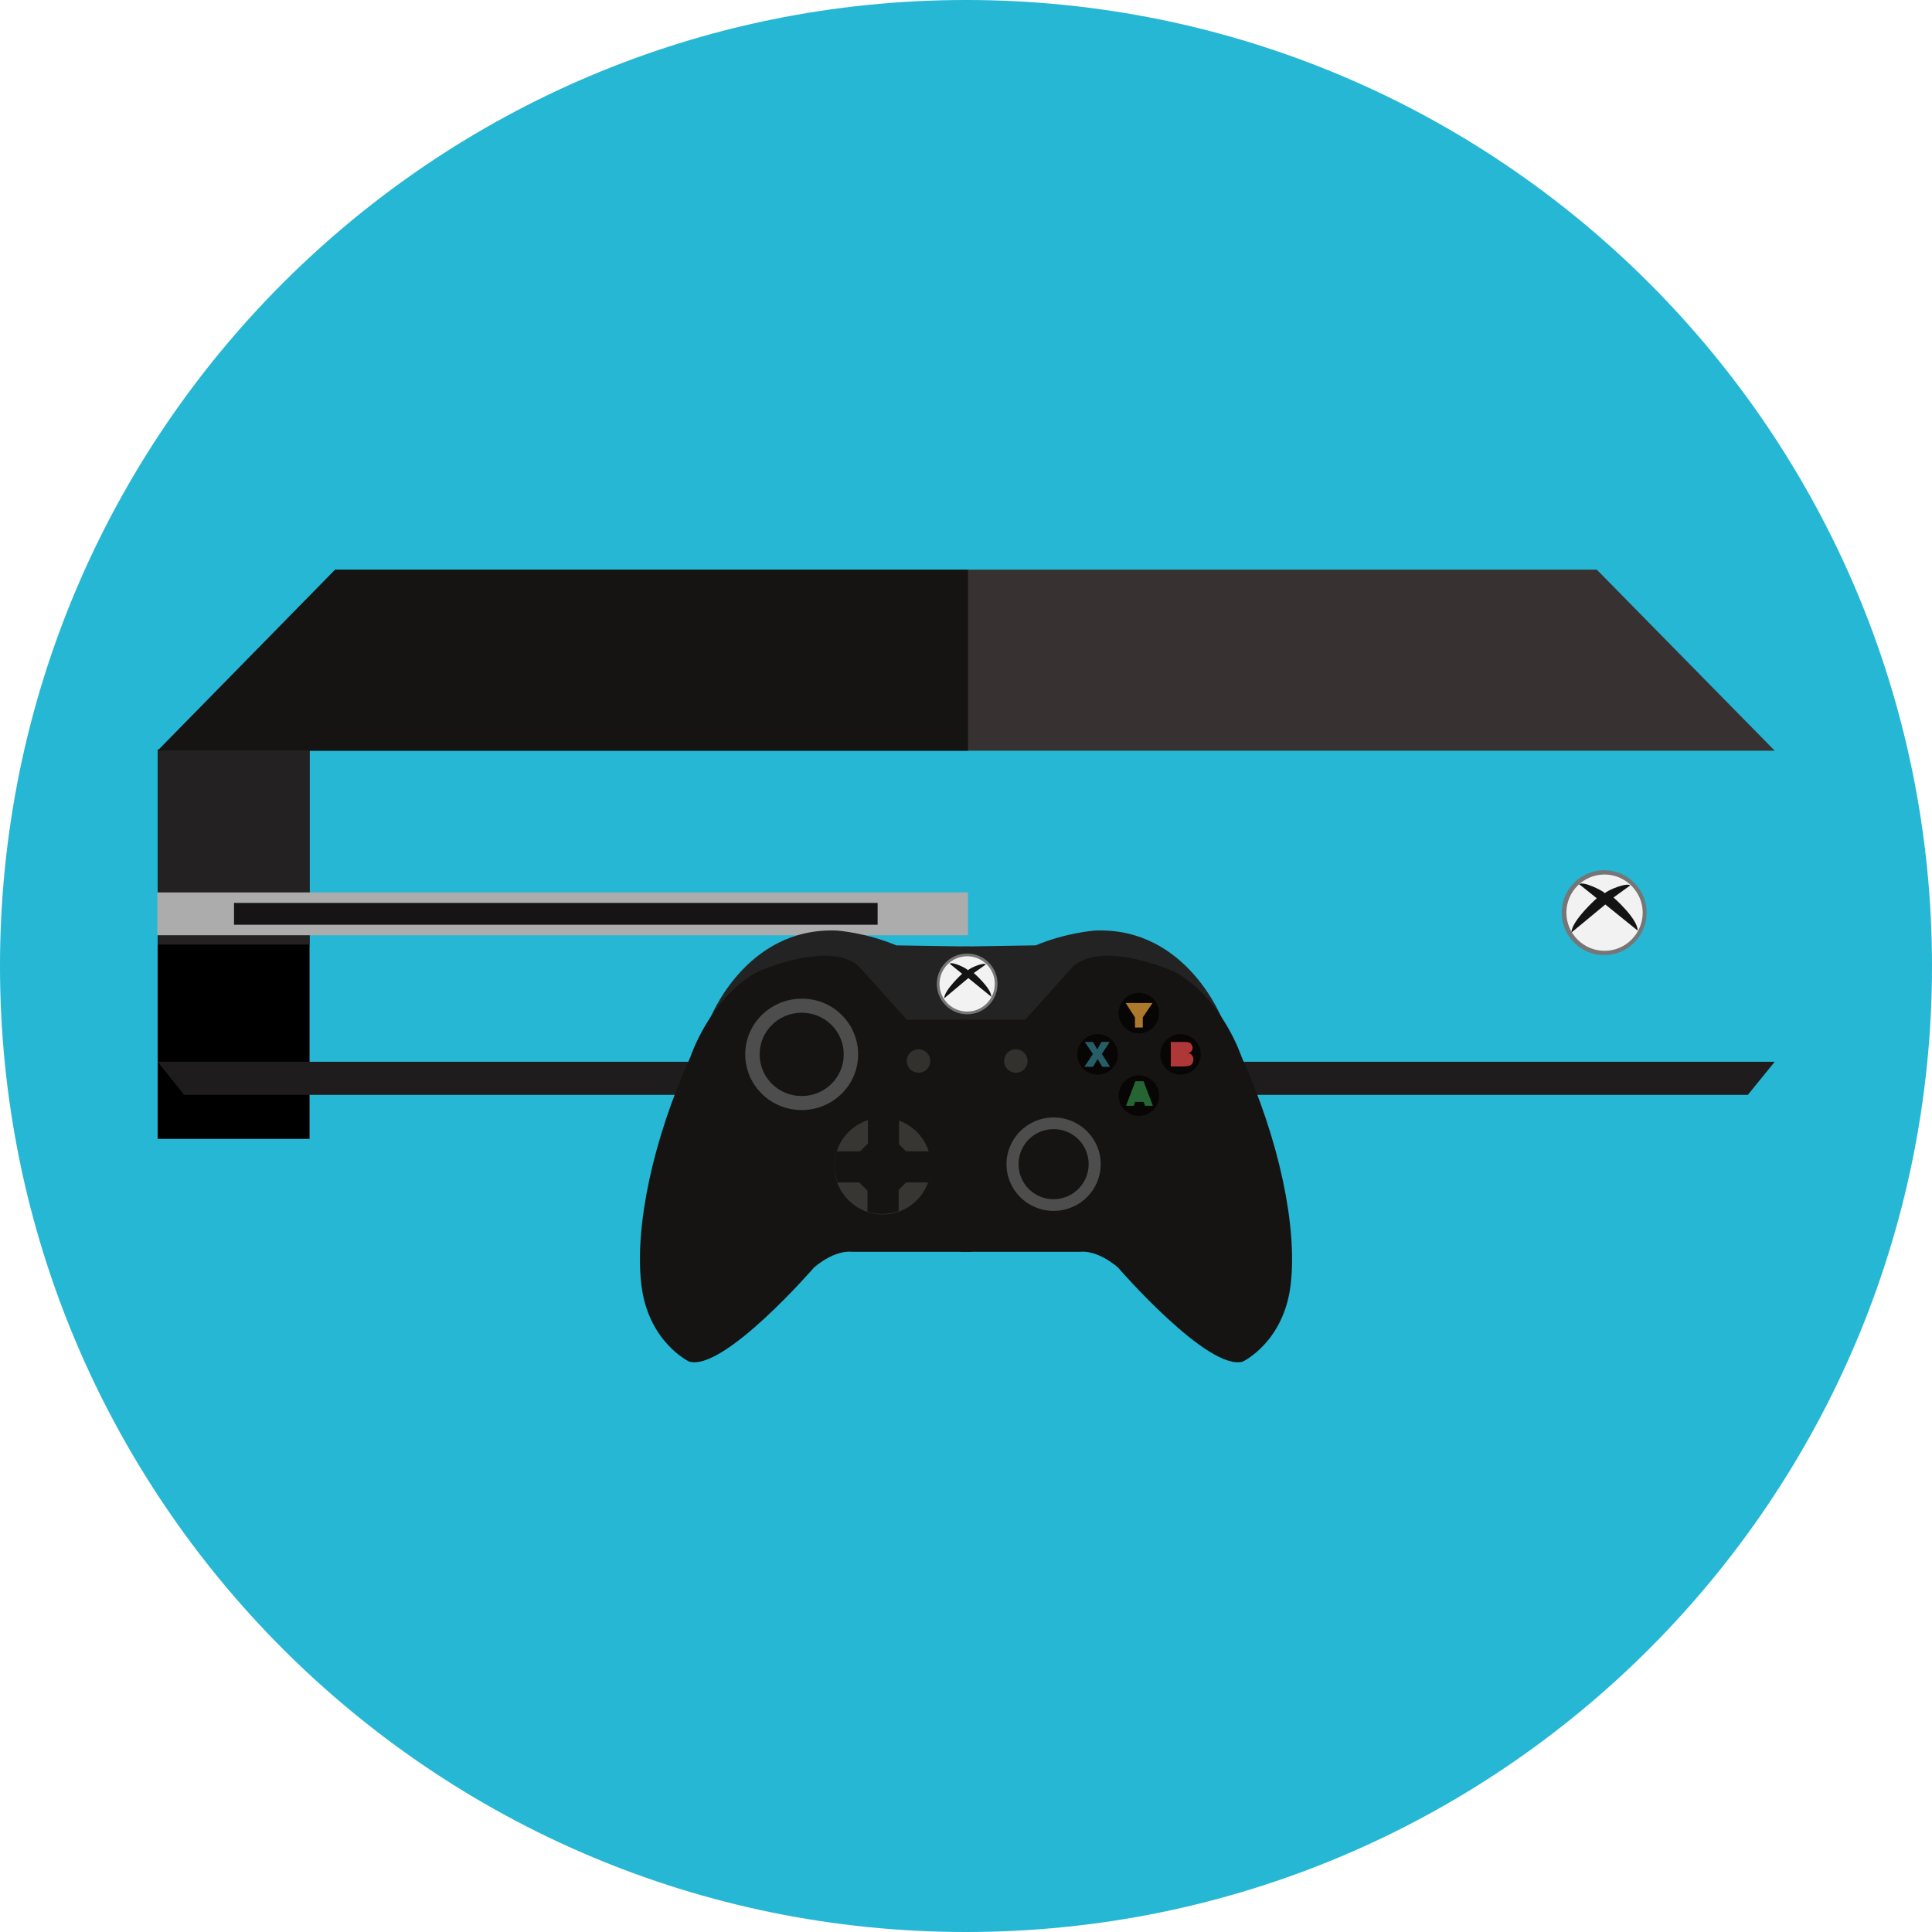 <?xml version="1.0" encoding="iso-8859-1"?>
<!-- Generator: Adobe Illustrator 19.0.0, SVG Export Plug-In . SVG Version: 6.00 Build 0)  -->
<svg version="1.1" id="Layer_1" xmlns="http://www.w3.org/2000/svg" xmlns:xlink="http://www.w3.org/1999/xlink" x="0px" y="0px"
	 viewBox="0 0 496.2 496.2" style="enable-background:new 0 0 496.2 496.2;" xml:space="preserve">
<path style="fill:#25B7D3;" d="M496.2,248.1C496.2,111.1,385.1,0,248.1,0S0,111.1,0,248.1s111.1,248.1,248.1,248.1
	S496.2,385.1,496.2,248.1z"/>
<rect x="40.5" y="192.5" width="39px" height="100px"/>
<polygon style="fill:#1E1C1D;" points="455.8,272.7 40.5,272.7 47.3,281.2 448.9,281.2 "/>
<rect x="40.5" y="192.5" style="fill:#232122;" width="39px" height="50.1px"/>
<polygon style="fill:#373131;" points="455.8,192.8 40.5,192.8 86.1,146.3 410.1,146.3 "/>
<polygon style="fill:#151412;" points="248.6,192.8 40.5,192.8 86.1,146.3 248.6,146.3 "/>
<path style="fill:#767676;" d="M422.9,234.4c0,6-4.9,10.9-10.9,10.9s-10.9-4.9-10.9-10.9s4.9-10.9,10.9-10.9
	C418,223.5,422.9,228.4,422.9,234.4z"/>
<path style="fill:#F2F2F2;" d="M421.9,234.4c0,5.4-4.4,9.8-9.8,9.8s-9.8-4.4-9.8-9.8c0-5.4,4.4-9.8,9.8-9.8
	C417.4,224.6,421.9,229,421.9,234.4z"/>
<g>
	<g>
		<path style="fill:#141314;" d="M420.6,239c0-3.1-6.2-8.5-6.2-8.5l4.3-3.1c-0.9-0.8-5.8,1.2-6.5,2c-0.5-0.6-5.6-3.2-6.6-2.3
			l4.5,3.6c0,0-6.5,5.8-6.5,8.8l8.7-7.2L420.6,239z"/>
	</g>
</g>
<rect x="40.4" y="229.2" style="fill:#ACACAC;" width="208.2" height="11"/>
<rect x="60.1" y="231.9" style="fill:#161415;" width="165.3" height="5.6"/>
<g>
	<path style="fill:#232323;" d="M314,262c0,0-9.1-24-32.8-23c0,0-7.3,0.5-15.2,3.8l-18.9,0.3v21.4L314,262z"/>
	<path style="fill:#232323;" d="M182.2,262c0,0,9.1-24,32.8-23c0,0,7.3,0.5,15.2,3.8l18.9,0.3v21.4L182.2,262z"/>
</g>
<g>
	<path style="fill:#151412;" d="M263.3,261.9h-16.6v59.6h30.8c0,0,4-0.7,9.6,4c0,0,23.2,26.8,32.1,24.2c0,0,10.6-5,12.3-19.9
		c1.7-14.9-3-37.1-12.6-58.3c0,0-5-15.2-17.2-21.9c0,0-18-8.2-26-1.5L263.3,261.9z"/>
	<path style="fill:#151412;" d="M232.9,261.9h16.6v59.6h-30.8c0,0-4-0.7-9.6,4c0,0-23.2,26.8-32.1,24.2c0,0-10.6-5-12.3-19.9
		s3-37.1,12.6-58.3c0,0,5-15.2,17.2-21.9c0,0,18-8.2,26-1.5L232.9,261.9z"/>
</g>
<circle style="fill:#070605;" cx="281.9" cy="270.8" r="5.2"/>
<path style="fill:#265E67;" d="M278.6,267.6h2.1l1.1,1.9l1.1-1.9h2.1l-2,3.1l2.1,3.3h-2l-1.2-2l-1.2,2h-2.2l2.2-3.3L278.6,267.6z"/>
<circle style="fill:#070605;" cx="292.5" cy="260.2" r="5.2"/>
<path style="fill:#AC782B;" d="M289.1,257.6h6.9l-2.5,3.7v2.6h-2v-2.6L289.1,257.6z"/>
<circle style="fill:#070605;" cx="303.2" cy="270.8" r="5.2"/>
<path style="fill:#B03738;" d="M300.7,267.6h3.7c0.6,0,1.1,0.1,1.4,0.4s0.5,0.7,0.5,1.1s-0.1,0.7-0.4,1c-0.2,0.2-0.4,0.3-0.7,0.4
	c0.5,0.1,0.8,0.3,1,0.6c0.2,0.3,0.3,0.6,0.3,1c0,0.3-0.1,0.6-0.2,0.9c-0.2,0.3-0.4,0.5-0.6,0.6s-0.4,0.2-0.7,0.2
	c-0.4,0.1-0.7,0.1-0.9,0.1h-3.4L300.7,267.6L300.7,267.6z"/>
<circle style="fill:#070605;" cx="292.5" cy="281.4" r="5.2"/>
<path style="fill:#256533;" d="M293.7,283h-2.2l-0.3,1h-2l2.4-6.3h2.1l2.4,6.3h-2L293.7,283z"/>
<circle style="fill:#767676;" cx="248.4" cy="252.7" r="7.8"/>
<circle style="fill:#F2F2F2;" cx="248.4" cy="252.7" r="7.1"/>
<g>
	<g>
		<path style="fill:#141314;" d="M254.6,256c0-2.2-4.5-6.1-4.5-6.1l3.1-2.2c-0.6-0.6-4.1,0.9-4.6,1.5c-0.3-0.5-4-2.3-4.7-1.7
			l3.2,2.6c0,0-4.6,4.2-4.6,6.3l6.2-5.2L254.6,256z"/>
	</g>
</g>
<g>
	<path id="SVGID_11_" style="fill:#383633;" d="M239.1,299.5c0,6.8-5.5,12.4-12.4,12.4c-6.8,0-12.4-5.5-12.4-12.4
		c0-6.8,5.5-12.4,12.4-12.4S239.1,292.6,239.1,299.5z"/>
</g>
<path style="fill:#151412;" d="M238.4,303.7c0.5-1.3,0.8-2.8,0.8-4.3c0-1.3-0.2-2.5-0.5-3.7h-6l-1.8-1.8v-6.2
	c-1.3-0.4-2.7-0.7-4.1-0.7c-1.4,0-2.7,0.2-3.9,0.6v6.1l-2,2h-6c-0.4,1.2-0.6,2.4-0.6,3.7c0,1.5,0.3,2.9,0.8,4.3h5.6l2.1,2.1v5.4
	c1.2,0.4,2.5,0.6,3.9,0.6s2.8-0.3,4.1-0.7v-5.5l1.9-1.9H238.4z"/>
<g>
	<path style="fill:#33312E;" d="M263.9,272.5c0,1.7-1.3,3-3,3s-3-1.3-3-3s1.3-3,3-3S263.9,270.8,263.9,272.5z"/>
	<path style="fill:#33312E;" d="M238.9,272.5c0,1.7-1.3,3-3,3s-3-1.3-3-3s1.3-3,3-3S238.9,270.8,238.9,272.5z"/>
</g>
<ellipse style="fill:#4D4D4D;" cx="270.6" cy="299" rx="12.1" ry="12"/>
<path style="fill:#151412;" d="M279.6,299c0,5-4.1,9-9,9c-5,0-9-4-9-9s4-9,9-9S279.6,294,279.6,299z"/>
<path style="fill:#4D4D4D;" d="M220.4,270.8c0,7.9-6.5,14.3-14.5,14.3s-14.5-6.4-14.5-14.3s6.5-14.3,14.5-14.3
	C213.9,256.4,220.4,262.9,220.4,270.8z"/>
<path style="fill:#151412;" d="M216.7,270.8c0,5.9-4.8,10.7-10.8,10.7s-10.8-4.8-10.8-10.7c0-5.9,4.8-10.7,10.8-10.7
	S216.7,264.9,216.7,270.8z"/>
<g>
</g>
<g>
</g>
<g>
</g>
<g>
</g>
<g>
</g>
<g>
</g>
<g>
</g>
<g>
</g>
<g>
</g>
<g>
</g>
<g>
</g>
<g>
</g>
<g>
</g>
<g>
</g>
<g>
</g>
</svg>
